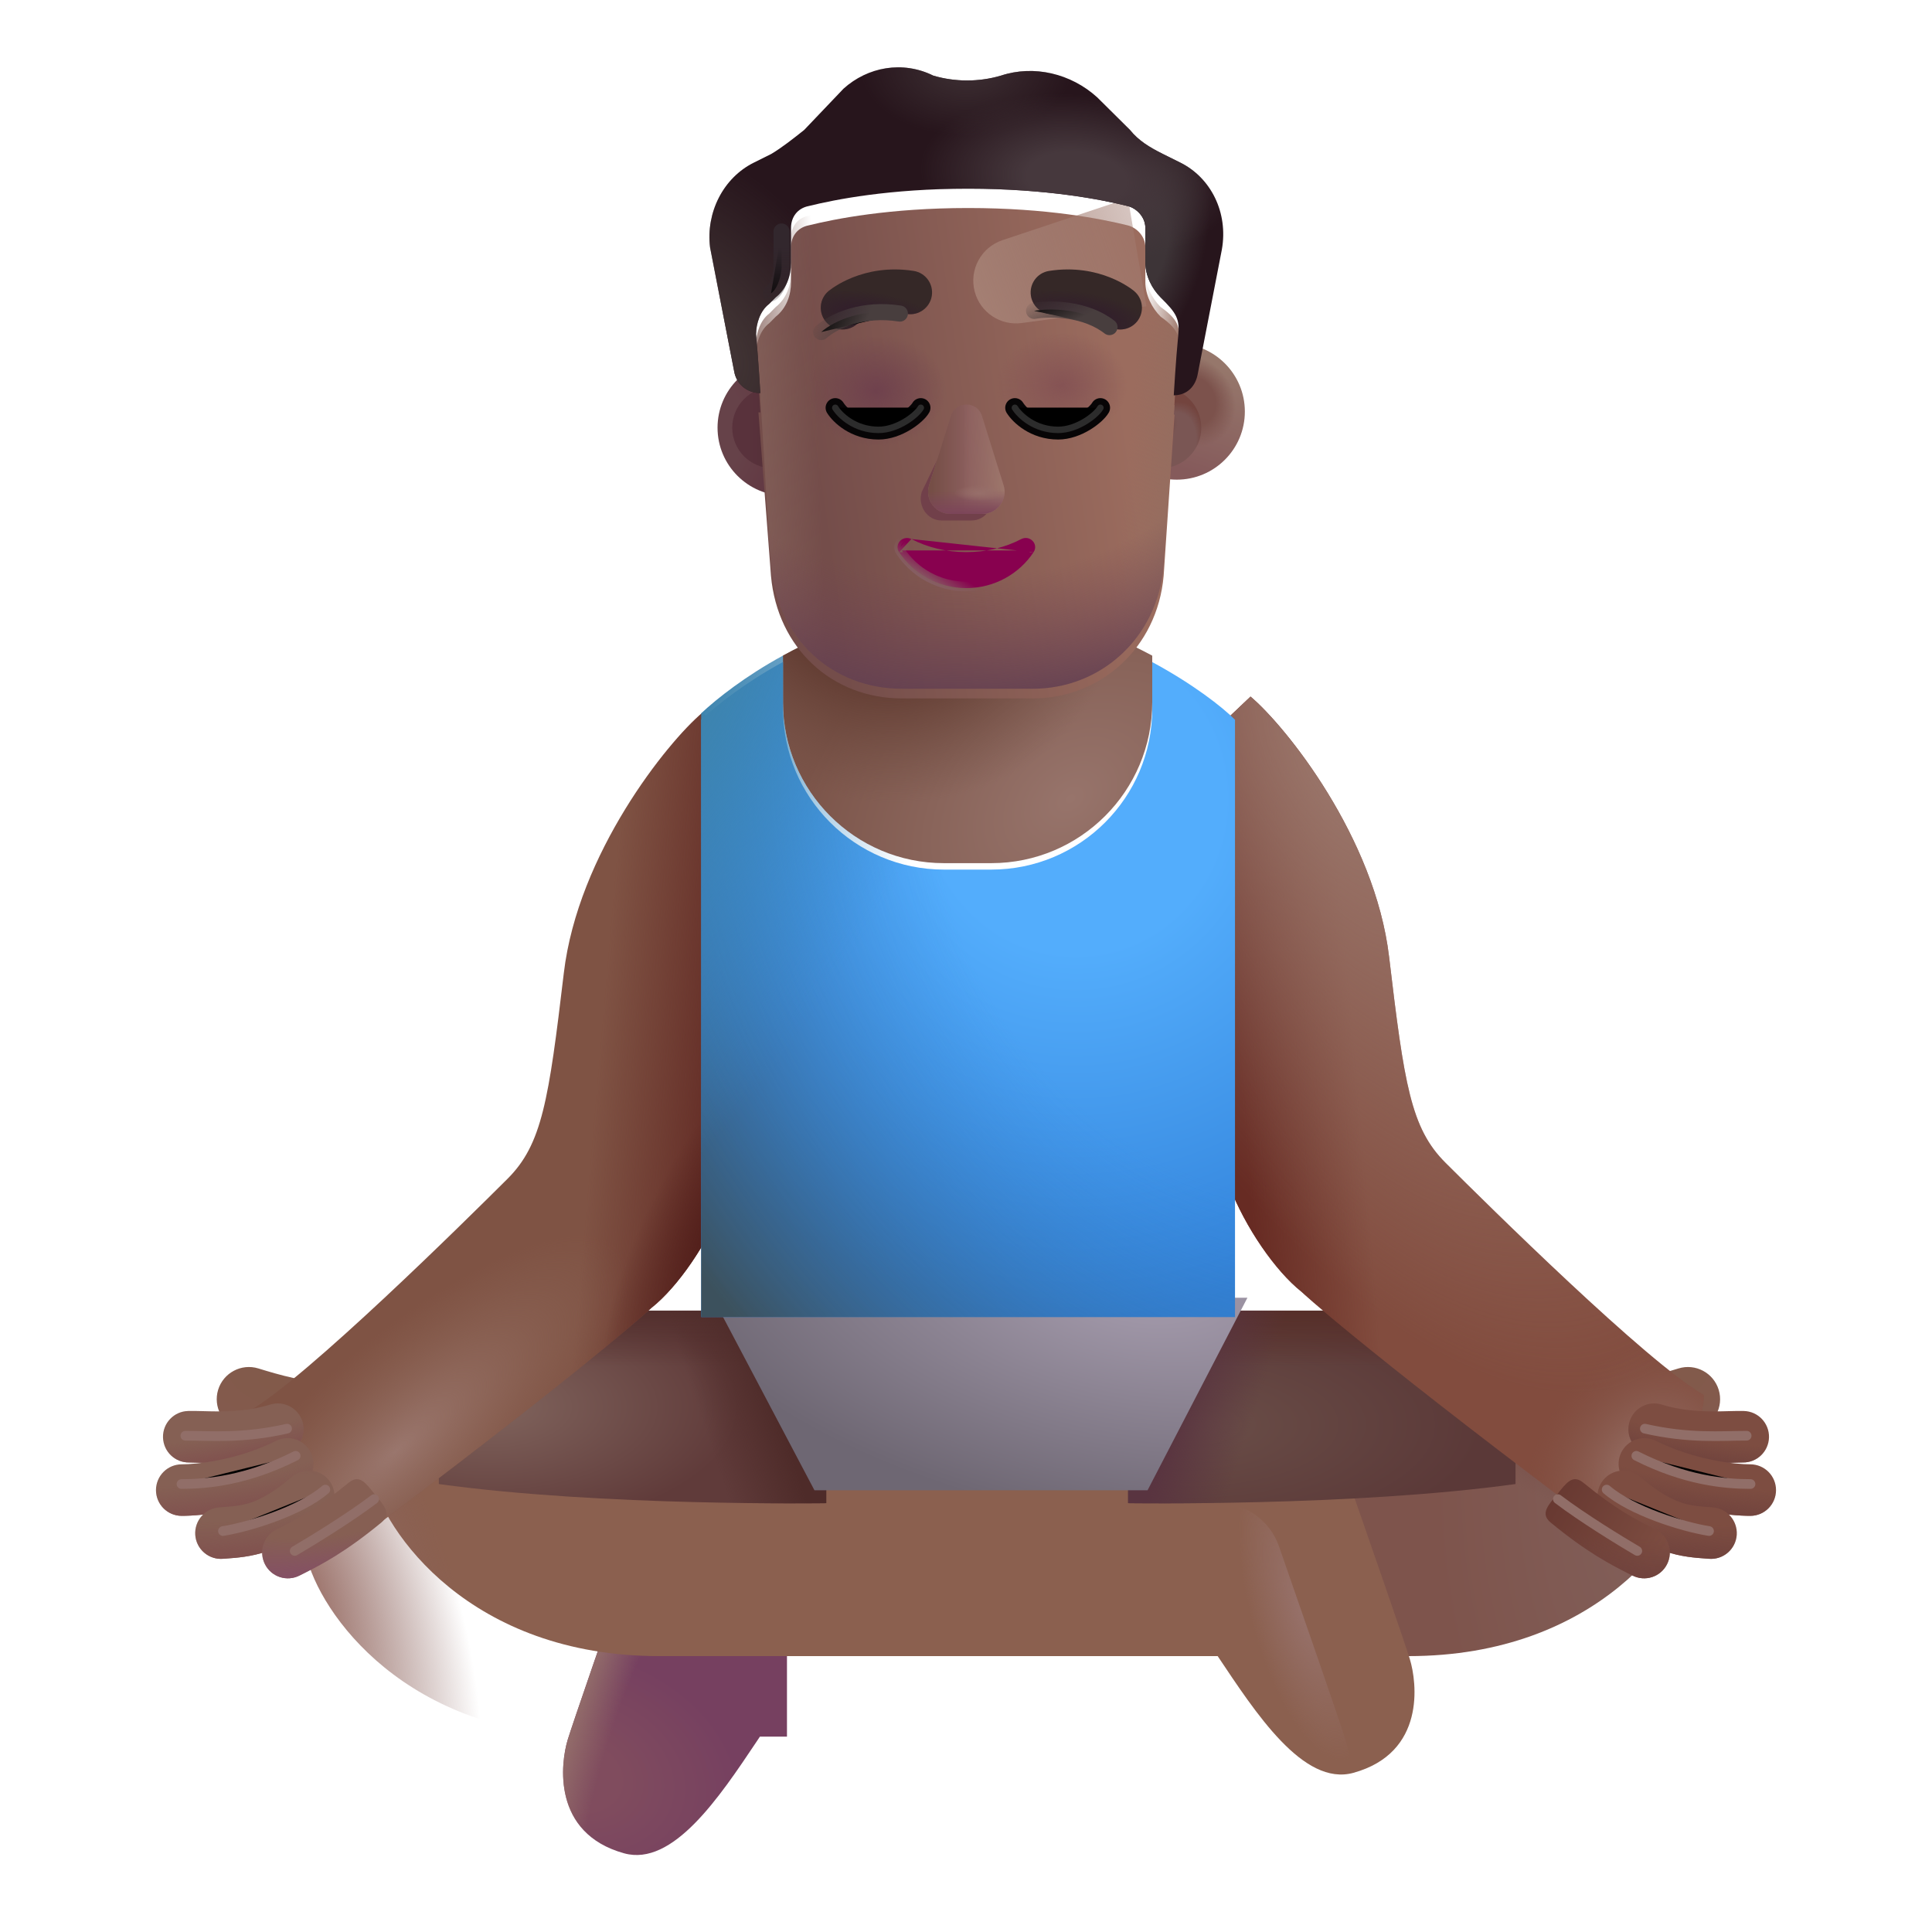 <svg viewBox="1 1 30 30" xmlns="http://www.w3.org/2000/svg">
<path fill-rule="evenodd" clip-rule="evenodd" d="M6.76 22.985C6.76 23.262 6.536 23.485 6.26 23.485C5.628 23.485 5.003 23.292 4.759 23.217C4.744 23.213 4.731 23.209 4.72 23.205C4.456 23.124 4.307 22.845 4.387 22.581C4.468 22.317 4.747 22.168 5.012 22.249C5.021 22.252 5.031 22.255 5.041 22.258C5.287 22.333 5.784 22.485 6.26 22.485C6.536 22.485 6.76 22.709 6.76 22.985Z" fill="url(#paint0_radial_3987_23990)"/>
<path fill-rule="evenodd" clip-rule="evenodd" d="M25.316 22.985C25.316 23.262 25.54 23.485 25.816 23.485C26.448 23.485 27.073 23.292 27.316 23.217C27.331 23.213 27.344 23.209 27.356 23.205C27.62 23.124 27.768 22.845 27.688 22.581C27.607 22.317 27.328 22.168 27.064 22.249C27.054 22.252 27.044 22.255 27.034 22.258C26.788 22.333 26.291 22.485 25.816 22.485C25.54 22.485 25.316 22.709 25.316 22.985Z" fill="url(#paint1_radial_3987_23990)"/>
<g filter="url(#filter0_ii_3987_23990)">
<path d="M17.627 27.966H21.871C24.8 27.966 26.152 26.049 26.355 25.138L23.824 22.809L20.205 24.231L17.627 24.341V27.966Z" fill="url(#paint2_radial_3987_23990)"/>
<path d="M17.627 27.966H21.871C24.8 27.966 26.152 26.049 26.355 25.138L23.824 22.809L20.205 24.231L17.627 24.341V27.966Z" fill="url(#paint3_radial_3987_23990)"/>
</g>
<path d="M13.22 24.341H11.791C11.366 24.341 10.988 24.609 10.848 25.011C10.44 26.181 9.888 27.775 9.816 28.013C9.706 28.372 9.566 29.466 10.691 29.778C11.448 29.988 12.171 28.907 12.748 28.044C12.766 28.017 12.783 27.991 12.8 27.966H13.22V24.341Z" fill="url(#paint4_radial_3987_23990)"/>
<path d="M13.22 24.341H11.791C11.366 24.341 10.988 24.609 10.848 25.011C10.44 26.181 9.888 27.775 9.816 28.013C9.706 28.372 9.566 29.466 10.691 29.778C11.448 29.988 12.171 28.907 12.748 28.044C12.766 28.017 12.783 27.991 12.8 27.966H13.22V24.341Z" fill="url(#paint5_radial_3987_23990)"/>
<g filter="url(#filter1_ii_3987_23990)">
<path d="M10.236 27.966C7.306 27.966 5.955 26.049 5.751 25.138L8.283 22.809L11.736 24.255L19.916 24.341C20.342 24.341 20.72 24.609 20.86 25.011C21.267 26.181 21.82 27.775 21.892 28.013C22.002 28.372 22.142 29.466 21.017 29.778C20.237 29.995 19.494 28.841 18.908 27.966H10.236Z" fill="#8B604F"/>
</g>
<path d="M10.236 27.966C7.306 27.966 5.955 26.049 5.751 25.138L8.283 22.809L11.736 24.255L19.916 24.341C20.342 24.341 20.72 24.609 20.86 25.011C21.267 26.181 21.82 27.775 21.892 28.013C22.002 28.372 22.142 29.466 21.017 29.778C20.237 29.995 19.494 28.841 18.908 27.966H10.236Z" fill="url(#paint6_radial_3987_23990)"/>
<path d="M10.236 27.966C7.306 27.966 5.955 26.049 5.751 25.138L8.283 22.809L11.736 24.255L19.916 24.341C20.342 24.341 20.72 24.609 20.86 25.011C21.267 26.181 21.82 27.775 21.892 28.013C22.002 28.372 22.142 29.466 21.017 29.778C20.237 29.995 19.494 28.841 18.908 27.966H10.236Z" fill="url(#paint7_radial_3987_23990)"/>
<path d="M18.517 21.351H24.533V24.044C22.002 24.395 18.517 24.341 18.517 24.341V21.351Z" fill="url(#paint8_radial_3987_23990)"/>
<path d="M18.517 21.351H24.533V24.044C22.002 24.395 18.517 24.341 18.517 24.341V21.351Z" fill="url(#paint9_linear_3987_23990)"/>
<path d="M18.517 21.351H24.533V24.044C22.002 24.395 18.517 24.341 18.517 24.341V21.351Z" fill="url(#paint10_linear_3987_23990)"/>
<path d="M13.83 21.351H7.814V24.044C10.345 24.395 13.83 24.341 13.83 24.341V21.351Z" fill="url(#paint11_radial_3987_23990)"/>
<path d="M13.83 21.351H7.814V24.044C10.345 24.395 13.83 24.341 13.83 24.341V21.351Z" fill="url(#paint12_linear_3987_23990)"/>
<path d="M13.83 21.351H7.814V24.044C10.345 24.395 13.83 24.341 13.83 24.341V21.351Z" fill="url(#paint13_linear_3987_23990)"/>
<path d="M9.755 16.109C9.975 14.251 11.36 12.528 11.907 12.067L12.239 12.382V19.659C11.989 20.31 11.521 20.988 11.114 21.31C11.114 21.31 10.247 22.125 6.943 24.614C5.618 24.43 4.848 23.521 4.869 22.911C5.744 22.412 8.24 19.943 8.88 19.305C9.417 18.77 9.52 18.09 9.755 16.109Z" fill="#7F5344"/>
<path d="M9.755 16.109C9.975 14.251 11.36 12.528 11.907 12.067L12.239 12.382V19.659C11.989 20.31 11.521 20.988 11.114 21.31C11.114 21.31 10.247 22.125 6.943 24.614C5.618 24.43 4.848 23.521 4.869 22.911C5.744 22.412 8.24 19.943 8.88 19.305C9.417 18.77 9.52 18.09 9.755 16.109Z" fill="url(#paint14_linear_3987_23990)"/>
<path d="M9.755 16.109C9.975 14.251 11.36 12.528 11.907 12.067L12.239 12.382V19.659C11.989 20.31 11.521 20.988 11.114 21.31C11.114 21.31 10.247 22.125 6.943 24.614C5.618 24.43 4.848 23.521 4.869 22.911C5.744 22.412 8.24 19.943 8.88 19.305C9.417 18.77 9.52 18.09 9.755 16.109Z" fill="url(#paint15_radial_3987_23990)"/>
<path d="M9.755 16.109C9.975 14.251 11.36 12.528 11.907 12.067L12.239 12.382V19.659C11.989 20.31 11.521 20.988 11.114 21.31C11.114 21.31 10.247 22.125 6.943 24.614C5.618 24.43 4.848 23.521 4.869 22.911C5.744 22.412 8.24 19.943 8.88 19.305C9.417 18.77 9.52 18.09 9.755 16.109Z" fill="url(#paint16_radial_3987_23990)"/>
<g filter="url(#filter2_i_3987_23990)">
<path d="M22.32 16.109C22.1 14.251 20.715 12.528 20.168 12.067L19.836 12.382V19.659C20.086 20.31 20.555 20.988 20.961 21.31C20.961 21.31 21.828 22.125 25.133 24.614C26.458 24.43 27.227 23.521 27.206 22.911C26.332 22.412 23.835 19.943 23.195 19.305C22.658 18.77 22.555 18.09 22.32 16.109Z" fill="#824C3E"/>
<path d="M22.32 16.109C22.1 14.251 20.715 12.528 20.168 12.067L19.836 12.382V19.659C20.086 20.31 20.555 20.988 20.961 21.31C20.961 21.31 21.828 22.125 25.133 24.614C26.458 24.43 27.227 23.521 27.206 22.911C26.332 22.412 23.835 19.943 23.195 19.305C22.658 18.77 22.555 18.09 22.32 16.109Z" fill="url(#paint17_linear_3987_23990)"/>
<path d="M22.32 16.109C22.1 14.251 20.715 12.528 20.168 12.067L19.836 12.382V19.659C20.086 20.31 20.555 20.988 20.961 21.31C20.961 21.31 21.828 22.125 25.133 24.614C26.458 24.43 27.227 23.521 27.206 22.911C26.332 22.412 23.835 19.943 23.195 19.305C22.658 18.77 22.555 18.09 22.32 16.109Z" fill="url(#paint18_radial_3987_23990)"/>
<path d="M22.32 16.109C22.1 14.251 20.715 12.528 20.168 12.067L19.836 12.382V19.659C20.086 20.31 20.555 20.988 20.961 21.31C20.961 21.31 21.828 22.125 25.133 24.614C26.458 24.43 27.227 23.521 27.206 22.911C26.332 22.412 23.835 19.943 23.195 19.305C22.658 18.77 22.555 18.09 22.32 16.109Z" fill="url(#paint19_radial_3987_23990)"/>
</g>
<g filter="url(#filter3_i_3987_23990)">
<path d="M13.447 24.341L11.869 21.351H20.17L18.619 24.341H13.447Z" fill="url(#paint20_radial_3987_23990)"/>
</g>
<path d="M18.892 11.181V11.903C18.892 13.284 17.773 14.403 16.392 14.403H15.658C14.277 14.403 13.158 13.284 13.158 11.903V11.18C13.921 10.763 14.928 10.396 16.072 10.396C17.122 10.396 18.127 10.77 18.892 11.181Z" fill="url(#paint21_radial_3987_23990)"/>
<path d="M18.892 11.181V11.903C18.892 13.284 17.773 14.403 16.392 14.403H15.658C14.277 14.403 13.158 13.284 13.158 11.903V11.18C13.921 10.763 14.928 10.396 16.072 10.396C17.122 10.396 18.127 10.77 18.892 11.181Z" fill="url(#paint22_radial_3987_23990)"/>
<g filter="url(#filter4_i_3987_23990)">
<path d="M18.892 11.181V11.903C18.892 13.284 17.773 14.403 16.392 14.403H15.658C14.277 14.403 13.158 13.284 13.158 11.903V11.18C12.578 11.496 12.139 11.842 11.888 12.076V21.351H20.177V12.076C19.979 11.876 19.515 11.516 18.892 11.181Z" fill="url(#paint23_radial_3987_23990)"/>
<path d="M18.892 11.181V11.903C18.892 13.284 17.773 14.403 16.392 14.403H15.658C14.277 14.403 13.158 13.284 13.158 11.903V11.18C12.578 11.496 12.139 11.842 11.888 12.076V21.351H20.177V12.076C19.979 11.876 19.515 11.516 18.892 11.181Z" fill="url(#paint24_radial_3987_23990)"/>
</g>
<path d="M18.892 11.181V11.903C18.892 13.284 17.773 14.403 16.392 14.403H15.658C14.277 14.403 13.158 13.284 13.158 11.903V11.18C12.578 11.496 12.139 11.842 11.888 12.076V21.351H20.177V12.076C19.979 11.876 19.515 11.516 18.892 11.181Z" fill="url(#paint25_radial_3987_23990)"/>
<path fill-rule="evenodd" clip-rule="evenodd" d="M5.697 23.075C5.761 23.287 5.642 23.51 5.431 23.575C4.895 23.739 4.332 23.721 4.064 23.712C4.01 23.71 3.968 23.709 3.94 23.709C3.719 23.714 3.536 23.539 3.531 23.319C3.526 23.098 3.701 22.915 3.922 22.91C3.991 22.908 4.068 22.91 4.152 22.912C4.438 22.92 4.808 22.929 5.197 22.81C5.408 22.745 5.632 22.864 5.697 23.075Z" fill="#856054"/>
<path fill-rule="evenodd" clip-rule="evenodd" d="M5.697 23.075C5.761 23.287 5.642 23.51 5.431 23.575C4.895 23.739 4.332 23.721 4.064 23.712C4.01 23.71 3.968 23.709 3.94 23.709C3.719 23.714 3.536 23.539 3.531 23.319C3.526 23.098 3.701 22.915 3.922 22.91C3.991 22.908 4.068 22.91 4.152 22.912C4.438 22.92 4.808 22.929 5.197 22.81C5.408 22.745 5.632 22.864 5.697 23.075Z" fill="url(#paint26_radial_3987_23990)"/>
<path fill-rule="evenodd" clip-rule="evenodd" d="M26.303 23.075C26.239 23.287 26.358 23.51 26.569 23.575C27.105 23.739 27.668 23.721 27.936 23.712C27.99 23.71 28.032 23.709 28.06 23.709C28.281 23.714 28.464 23.539 28.469 23.319C28.474 23.098 28.299 22.915 28.078 22.91C28.009 22.908 27.932 22.91 27.848 22.912C27.562 22.92 27.192 22.929 26.803 22.81C26.592 22.745 26.368 22.864 26.303 23.075Z" fill="#7D4D41"/>
<path fill-rule="evenodd" clip-rule="evenodd" d="M26.303 23.075C26.239 23.287 26.358 23.51 26.569 23.575C27.105 23.739 27.668 23.721 27.936 23.712C27.99 23.71 28.032 23.709 28.06 23.709C28.281 23.714 28.464 23.539 28.469 23.319C28.474 23.098 28.299 22.915 28.078 22.91C28.009 22.908 27.932 22.91 27.848 22.912C27.562 22.92 27.192 22.929 26.803 22.81C26.592 22.745 26.368 22.864 26.303 23.075Z" fill="url(#paint27_radial_3987_23990)"/>
<path fill-rule="evenodd" clip-rule="evenodd" d="M5.825 23.553C5.923 23.751 5.842 23.991 5.644 24.09C4.891 24.464 4.135 24.538 3.822 24.538C3.601 24.538 3.422 24.359 3.422 24.138C3.422 23.917 3.601 23.738 3.822 23.738C4.048 23.738 4.674 23.678 5.288 23.373C5.486 23.275 5.726 23.355 5.825 23.553Z" fill="#856054"/>
<path fill-rule="evenodd" clip-rule="evenodd" d="M5.825 23.553C5.923 23.751 5.842 23.991 5.644 24.09C4.891 24.464 4.135 24.538 3.822 24.538C3.601 24.538 3.422 24.359 3.422 24.138C3.422 23.917 3.601 23.738 3.822 23.738C4.048 23.738 4.674 23.678 5.288 23.373C5.486 23.275 5.726 23.355 5.825 23.553Z" fill="url(#paint28_radial_3987_23990)"/>
<path fill-rule="evenodd" clip-rule="evenodd" d="M26.175 23.553C26.077 23.751 26.158 23.991 26.355 24.09C27.109 24.464 27.865 24.538 28.178 24.538C28.399 24.538 28.578 24.359 28.578 24.138C28.578 23.917 28.399 23.738 28.178 23.738C27.952 23.738 27.326 23.678 26.712 23.373C26.514 23.275 26.274 23.355 26.175 23.553Z" fill="#7D4D41"/>
<path fill-rule="evenodd" clip-rule="evenodd" d="M26.175 23.553C26.077 23.751 26.158 23.991 26.355 24.09C27.109 24.464 27.865 24.538 28.178 24.538C28.399 24.538 28.578 24.359 28.578 24.138C28.578 23.917 28.399 23.738 28.178 23.738C27.952 23.738 27.326 23.678 26.712 23.373C26.514 23.275 26.274 23.355 26.175 23.553Z" fill="url(#paint29_radial_3987_23990)"/>
<path fill-rule="evenodd" clip-rule="evenodd" d="M6.099 23.975C6.242 24.143 6.222 24.396 6.055 24.539C5.716 24.829 5.427 24.995 5.152 25.088C4.898 25.174 4.674 25.19 4.497 25.202C4.484 25.203 4.472 25.204 4.46 25.205C4.239 25.22 4.048 25.055 4.032 24.834C4.017 24.614 4.182 24.422 4.403 24.407C4.409 24.406 4.415 24.406 4.421 24.405C4.611 24.392 4.741 24.383 4.896 24.331C5.051 24.278 5.252 24.173 5.535 23.931C5.702 23.788 5.955 23.807 6.099 23.975Z" fill="#856054"/>
<path fill-rule="evenodd" clip-rule="evenodd" d="M6.099 23.975C6.242 24.143 6.222 24.396 6.055 24.539C5.716 24.829 5.427 24.995 5.152 25.088C4.898 25.174 4.674 25.19 4.497 25.202C4.484 25.203 4.472 25.204 4.46 25.205C4.239 25.22 4.048 25.055 4.032 24.834C4.017 24.614 4.182 24.422 4.403 24.407C4.409 24.406 4.415 24.406 4.421 24.405C4.611 24.392 4.741 24.383 4.896 24.331C5.051 24.278 5.252 24.173 5.535 23.931C5.702 23.788 5.955 23.807 6.099 23.975Z" fill="url(#paint30_radial_3987_23990)"/>
<path fill-rule="evenodd" clip-rule="evenodd" d="M25.901 23.975C25.758 24.143 25.778 24.396 25.945 24.539C26.284 24.829 26.573 24.995 26.848 25.088C27.102 25.174 27.326 25.19 27.503 25.202C27.516 25.203 27.528 25.204 27.54 25.205C27.761 25.22 27.952 25.055 27.968 24.834C27.983 24.614 27.818 24.422 27.597 24.407C27.591 24.406 27.585 24.406 27.579 24.405C27.389 24.392 27.259 24.383 27.105 24.331C26.949 24.278 26.748 24.173 26.465 23.931C26.298 23.788 26.045 23.807 25.901 23.975Z" fill="#7D4D41"/>
<path fill-rule="evenodd" clip-rule="evenodd" d="M25.901 23.975C25.758 24.143 25.778 24.396 25.945 24.539C26.284 24.829 26.573 24.995 26.848 25.088C27.102 25.174 27.326 25.19 27.503 25.202C27.516 25.203 27.528 25.204 27.54 25.205C27.761 25.22 27.952 25.055 27.968 24.834C27.983 24.614 27.818 24.422 27.597 24.407C27.591 24.406 27.585 24.406 27.579 24.405C27.389 24.392 27.259 24.383 27.105 24.331C26.949 24.278 26.748 24.173 26.465 23.931C26.298 23.788 26.045 23.807 25.901 23.975Z" fill="url(#paint31_radial_3987_23990)"/>
<path fill-rule="evenodd" clip-rule="evenodd" d="M6.818 24.2C6.958 24.371 7.09 24.504 6.919 24.644C6.354 25.108 5.985 25.295 5.726 25.427C5.701 25.439 5.677 25.452 5.654 25.463C5.457 25.565 5.216 25.488 5.115 25.291C5.014 25.095 5.091 24.854 5.287 24.752C5.311 24.74 5.336 24.727 5.361 24.715C5.604 24.591 5.913 24.434 6.412 24.025C6.583 23.885 6.678 24.029 6.818 24.2Z" fill="#865F53"/>
<path fill-rule="evenodd" clip-rule="evenodd" d="M6.818 24.2C6.958 24.371 7.09 24.504 6.919 24.644C6.354 25.108 5.985 25.295 5.726 25.427C5.701 25.439 5.677 25.452 5.654 25.463C5.457 25.565 5.216 25.488 5.115 25.291C5.014 25.095 5.091 24.854 5.287 24.752C5.311 24.74 5.336 24.727 5.361 24.715C5.604 24.591 5.913 24.434 6.412 24.025C6.583 23.885 6.678 24.029 6.818 24.2Z" fill="url(#paint32_radial_3987_23990)"/>
<path fill-rule="evenodd" clip-rule="evenodd" d="M25.182 24.2C25.042 24.371 24.91 24.504 25.081 24.644C25.646 25.108 26.015 25.295 26.274 25.427C26.299 25.439 26.323 25.452 26.346 25.463C26.543 25.565 26.784 25.488 26.885 25.291C26.986 25.095 26.909 24.854 26.713 24.752C26.689 24.74 26.664 24.727 26.639 24.715C26.396 24.591 26.087 24.434 25.588 24.025C25.417 23.885 25.322 24.029 25.182 24.2Z" fill="url(#paint33_linear_3987_23990)"/>
<path fill-rule="evenodd" clip-rule="evenodd" d="M25.182 24.2C25.042 24.371 24.91 24.504 25.081 24.644C25.646 25.108 26.015 25.295 26.274 25.427C26.299 25.439 26.323 25.452 26.346 25.463C26.543 25.565 26.784 25.488 26.885 25.291C26.986 25.095 26.909 24.854 26.713 24.752C26.689 24.74 26.664 24.727 26.639 24.715C26.396 24.591 26.087 24.434 25.588 24.025C25.417 23.885 25.322 24.029 25.182 24.2Z" fill="url(#paint34_radial_3987_23990)"/>
<g filter="url(#filter5_f_3987_23990)">
<path d="M5.576 25.083C5.826 24.937 6.423 24.572 6.81 24.278" stroke="#916E68" stroke-width="0.15" stroke-linecap="round"/>
</g>
<g filter="url(#filter6_f_3987_23990)">
<path d="M26.424 25.083C26.174 24.937 25.577 24.572 25.19 24.278" stroke="#916E68" stroke-width="0.15" stroke-linecap="round"/>
</g>
<g filter="url(#filter7_f_3987_23990)">
<path d="M4.462 24.774C4.873 24.708 5.666 24.462 6.052 24.13" stroke="#916E68" stroke-width="0.15" stroke-linecap="round"/>
</g>
<g filter="url(#filter8_f_3987_23990)">
<path d="M27.538 24.774C27.127 24.708 26.334 24.462 25.948 24.13" stroke="#916E68" stroke-width="0.15" stroke-linecap="round"/>
</g>
<g filter="url(#filter9_f_3987_23990)">
<path d="M3.818 24.044C4.216 24.044 4.833 23.989 5.591 23.606" stroke="#916E68" stroke-width="0.15" stroke-linecap="round"/>
</g>
<g filter="url(#filter10_f_3987_23990)">
<path d="M28.182 24.044C27.784 24.044 27.166 23.989 26.409 23.606" stroke="#916E68" stroke-width="0.15" stroke-linecap="round"/>
</g>
<g filter="url(#filter11_f_3987_23990)">
<path d="M3.878 23.294C4.276 23.294 4.771 23.341 5.458 23.184" stroke="#916E68" stroke-width="0.15" stroke-linecap="round"/>
</g>
<g filter="url(#filter12_f_3987_23990)">
<path d="M28.122 23.294C27.724 23.294 27.229 23.341 26.541 23.184" stroke="#916E68" stroke-width="0.15" stroke-linecap="round"/>
</g>
<g filter="url(#filter13_i_3987_23990)">
<circle cx="12.999" cy="7.641" r="1.057" fill="url(#paint35_radial_3987_23990)"/>
</g>
<g filter="url(#filter14_f_3987_23990)">
<circle cx="13" cy="7.641" r="0.63" fill="url(#paint36_linear_3987_23990)"/>
</g>
<g filter="url(#filter15_i_3987_23990)">
<circle cx="19.023" cy="7.641" r="1.057" fill="url(#paint37_linear_3987_23990)"/>
<circle cx="19.023" cy="7.641" r="1.057" fill="url(#paint38_radial_3987_23990)"/>
</g>
<g filter="url(#filter16_f_3987_23990)">
<circle cx="19.023" cy="7.641" r="0.63" fill="#7A5654"/>
<circle cx="19.023" cy="7.641" r="0.63" fill="url(#paint39_radial_3987_23990)"/>
<circle cx="19.023" cy="7.641" r="0.63" fill="url(#paint40_radial_3987_23990)"/>
</g>
<g filter="url(#filter17_i_3987_23990)">
<path d="M12.777 7.253C12.787 7.254 12.797 7.254 12.808 7.254C12.808 7.254 12.774 6.714 12.74 6.342C12.74 6.173 12.808 5.971 12.944 5.87L13.045 5.768C13.215 5.633 13.283 5.431 13.283 5.228V4.688C13.283 4.519 13.385 4.384 13.555 4.35C13.962 4.249 14.811 4.08 16.034 4.08C17.257 4.08 18.106 4.249 18.513 4.35C18.649 4.384 18.785 4.519 18.785 4.688V5.228C18.785 5.431 18.887 5.633 19.023 5.768C19.34 5.991 19.321 6.114 19.294 6.376C19.26 6.714 19.226 7.288 19.226 7.288C19.23 7.288 19.234 7.288 19.238 7.288L19.069 9.794C18.968 10.914 18.087 11.695 17.037 11.695H15.004C13.92 11.695 13.073 10.914 12.972 9.794L12.777 7.253Z" fill="url(#paint41_linear_3987_23990)"/>
<path d="M12.777 7.253C12.787 7.254 12.797 7.254 12.808 7.254C12.808 7.254 12.774 6.714 12.74 6.342C12.74 6.173 12.808 5.971 12.944 5.87L13.045 5.768C13.215 5.633 13.283 5.431 13.283 5.228V4.688C13.283 4.519 13.385 4.384 13.555 4.35C13.962 4.249 14.811 4.08 16.034 4.08C17.257 4.08 18.106 4.249 18.513 4.35C18.649 4.384 18.785 4.519 18.785 4.688V5.228C18.785 5.431 18.887 5.633 19.023 5.768C19.34 5.991 19.321 6.114 19.294 6.376C19.26 6.714 19.226 7.288 19.226 7.288C19.23 7.288 19.234 7.288 19.238 7.288L19.069 9.794C18.968 10.914 18.087 11.695 17.037 11.695H15.004C13.92 11.695 13.073 10.914 12.972 9.794L12.777 7.253Z" fill="url(#paint42_radial_3987_23990)"/>
<path d="M12.777 7.253C12.787 7.254 12.797 7.254 12.808 7.254C12.808 7.254 12.774 6.714 12.74 6.342C12.74 6.173 12.808 5.971 12.944 5.87L13.045 5.768C13.215 5.633 13.283 5.431 13.283 5.228V4.688C13.283 4.519 13.385 4.384 13.555 4.35C13.962 4.249 14.811 4.08 16.034 4.08C17.257 4.08 18.106 4.249 18.513 4.35C18.649 4.384 18.785 4.519 18.785 4.688V5.228C18.785 5.431 18.887 5.633 19.023 5.768C19.34 5.991 19.321 6.114 19.294 6.376C19.26 6.714 19.226 7.288 19.226 7.288C19.23 7.288 19.234 7.288 19.238 7.288L19.069 9.794C18.968 10.914 18.087 11.695 17.037 11.695H15.004C13.92 11.695 13.073 10.914 12.972 9.794L12.777 7.253Z" fill="url(#paint43_radial_3987_23990)"/>
</g>
<path d="M12.74 6.342C12.74 6.173 12.808 5.971 12.944 5.87L13.045 5.768C13.215 5.633 13.283 5.431 13.283 5.228V4.688C13.283 4.519 13.385 4.384 13.555 4.35C13.962 4.249 14.811 4.08 16.034 4.08C17.257 4.08 18.106 4.249 18.513 4.35C18.649 4.384 18.785 4.519 18.785 4.688V5.228C18.785 5.431 18.887 5.633 19.023 5.768C19.34 5.991 19.321 6.114 19.294 6.376C19.26 6.714 19.226 7.288 19.226 7.288C19.23 7.288 19.234 7.288 19.238 7.288L19.069 9.794C18.968 10.914 18.087 11.695 17.037 11.695H15.004C13.92 11.695 13.073 10.914 12.972 9.794C12.883 8.644 12.845 7.49 12.74 6.342Z" fill="url(#paint44_linear_3987_23990)"/>
<path d="M12.74 6.342C12.74 6.173 12.808 5.971 12.944 5.87L13.045 5.768C13.215 5.633 13.283 5.431 13.283 5.228V4.688C13.283 4.519 13.385 4.384 13.555 4.35C13.962 4.249 14.811 4.08 16.034 4.08C17.257 4.08 18.106 4.249 18.513 4.35C18.649 4.384 18.785 4.519 18.785 4.688V5.228C18.785 5.431 18.887 5.633 19.023 5.768C19.34 5.991 19.321 6.114 19.294 6.376C19.26 6.714 19.226 7.288 19.226 7.288C19.23 7.288 19.234 7.288 19.238 7.288L19.069 9.794C18.968 10.914 18.087 11.695 17.037 11.695H15.004C13.92 11.695 13.073 10.914 12.972 9.794C12.883 8.644 12.845 7.49 12.74 6.342Z" fill="url(#paint45_linear_3987_23990)"/>
<path d="M12.74 6.342C12.74 6.173 12.808 5.971 12.944 5.87L13.045 5.768C13.215 5.633 13.283 5.431 13.283 5.228V4.688C13.283 4.519 13.385 4.384 13.555 4.35C13.962 4.249 14.811 4.08 16.034 4.08C17.257 4.08 18.106 4.249 18.513 4.35C18.649 4.384 18.785 4.519 18.785 4.688V5.228C18.785 5.431 18.887 5.633 19.023 5.768C19.34 5.991 19.321 6.114 19.294 6.376C19.26 6.714 19.226 7.288 19.226 7.288C19.23 7.288 19.234 7.288 19.238 7.288L19.069 9.794C18.968 10.914 18.087 11.695 17.037 11.695H15.004C13.92 11.695 13.073 10.914 12.972 9.794C12.883 8.644 12.845 7.49 12.74 6.342Z" fill="url(#paint46_radial_3987_23990)"/>
<g filter="url(#filter18_f_3987_23990)">
<path d="M18.515 4.08L16.567 4.729C16.235 4.84 16.046 5.189 16.135 5.527C16.22 5.851 16.533 6.06 16.864 6.016L18.801 5.756L18.515 4.08Z" fill="url(#paint47_linear_3987_23990)"/>
</g>
<g filter="url(#filter19_i_3987_23990)">
<path d="M19.056 3.54L19.328 3.675C19.803 3.911 20.075 4.451 19.973 5.025L19.6 6.95C19.566 7.149 19.435 7.283 19.238 7.288C19.234 7.288 19.23 7.288 19.226 7.288C19.226 7.288 19.26 6.714 19.294 6.376C19.322 6.102 19.274 6.018 19.022 5.768C18.887 5.633 18.785 5.431 18.785 5.228V4.688C18.785 4.519 18.649 4.384 18.513 4.35C18.105 4.249 17.256 4.08 16.034 4.08C14.811 4.08 13.962 4.249 13.555 4.35C13.385 4.384 13.283 4.519 13.283 4.688V5.228C13.283 5.431 13.215 5.633 13.045 5.768L12.943 5.87C12.807 5.971 12.74 6.173 12.74 6.342C12.774 6.714 12.807 7.254 12.807 7.254C12.797 7.254 12.787 7.254 12.777 7.253C12.587 7.24 12.432 7.109 12.4 6.916L12.026 4.992C11.959 4.451 12.23 3.911 12.706 3.675L12.977 3.54C13.147 3.438 13.317 3.303 13.487 3.168L14.098 2.527C14.472 2.189 15.015 2.088 15.491 2.324C15.83 2.425 16.204 2.425 16.543 2.324C17.053 2.155 17.63 2.29 18.038 2.662L18.547 3.168C18.683 3.337 18.853 3.438 19.056 3.54Z" fill="#27151C"/>
<path d="M19.056 3.54L19.328 3.675C19.803 3.911 20.075 4.451 19.973 5.025L19.6 6.95C19.566 7.149 19.435 7.283 19.238 7.288C19.234 7.288 19.23 7.288 19.226 7.288C19.226 7.288 19.26 6.714 19.294 6.376C19.322 6.102 19.274 6.018 19.022 5.768C18.887 5.633 18.785 5.431 18.785 5.228V4.688C18.785 4.519 18.649 4.384 18.513 4.35C18.105 4.249 17.256 4.08 16.034 4.08C14.811 4.08 13.962 4.249 13.555 4.35C13.385 4.384 13.283 4.519 13.283 4.688V5.228C13.283 5.431 13.215 5.633 13.045 5.768L12.943 5.87C12.807 5.971 12.74 6.173 12.74 6.342C12.774 6.714 12.807 7.254 12.807 7.254C12.797 7.254 12.787 7.254 12.777 7.253C12.587 7.24 12.432 7.109 12.4 6.916L12.026 4.992C11.959 4.451 12.23 3.911 12.706 3.675L12.977 3.54C13.147 3.438 13.317 3.303 13.487 3.168L14.098 2.527C14.472 2.189 15.015 2.088 15.491 2.324C15.83 2.425 16.204 2.425 16.543 2.324C17.053 2.155 17.63 2.29 18.038 2.662L18.547 3.168C18.683 3.337 18.853 3.438 19.056 3.54Z" fill="url(#paint48_radial_3987_23990)"/>
<path d="M19.056 3.54L19.328 3.675C19.803 3.911 20.075 4.451 19.973 5.025L19.6 6.95C19.566 7.149 19.435 7.283 19.238 7.288C19.234 7.288 19.23 7.288 19.226 7.288C19.226 7.288 19.26 6.714 19.294 6.376C19.322 6.102 19.274 6.018 19.022 5.768C18.887 5.633 18.785 5.431 18.785 5.228V4.688C18.785 4.519 18.649 4.384 18.513 4.35C18.105 4.249 17.256 4.08 16.034 4.08C14.811 4.08 13.962 4.249 13.555 4.35C13.385 4.384 13.283 4.519 13.283 4.688V5.228C13.283 5.431 13.215 5.633 13.045 5.768L12.943 5.87C12.807 5.971 12.74 6.173 12.74 6.342C12.774 6.714 12.807 7.254 12.807 7.254C12.797 7.254 12.787 7.254 12.777 7.253C12.587 7.24 12.432 7.109 12.4 6.916L12.026 4.992C11.959 4.451 12.23 3.911 12.706 3.675L12.977 3.54C13.147 3.438 13.317 3.303 13.487 3.168L14.098 2.527C14.472 2.189 15.015 2.088 15.491 2.324C15.83 2.425 16.204 2.425 16.543 2.324C17.053 2.155 17.63 2.29 18.038 2.662L18.547 3.168C18.683 3.337 18.853 3.438 19.056 3.54Z" fill="url(#paint49_radial_3987_23990)"/>
<path d="M19.056 3.54L19.328 3.675C19.803 3.911 20.075 4.451 19.973 5.025L19.6 6.95C19.566 7.149 19.435 7.283 19.238 7.288C19.234 7.288 19.23 7.288 19.226 7.288C19.226 7.288 19.26 6.714 19.294 6.376C19.322 6.102 19.274 6.018 19.022 5.768C18.887 5.633 18.785 5.431 18.785 5.228V4.688C18.785 4.519 18.649 4.384 18.513 4.35C18.105 4.249 17.256 4.08 16.034 4.08C14.811 4.08 13.962 4.249 13.555 4.35C13.385 4.384 13.283 4.519 13.283 4.688V5.228C13.283 5.431 13.215 5.633 13.045 5.768L12.943 5.87C12.807 5.971 12.74 6.173 12.74 6.342C12.774 6.714 12.807 7.254 12.807 7.254C12.797 7.254 12.787 7.254 12.777 7.253C12.587 7.24 12.432 7.109 12.4 6.916L12.026 4.992C11.959 4.451 12.23 3.911 12.706 3.675L12.977 3.54C13.147 3.438 13.317 3.303 13.487 3.168L14.098 2.527C14.472 2.189 15.015 2.088 15.491 2.324C15.83 2.425 16.204 2.425 16.543 2.324C17.053 2.155 17.63 2.29 18.038 2.662L18.547 3.168C18.683 3.337 18.853 3.438 19.056 3.54Z" fill="url(#paint50_radial_3987_23990)"/>
<path d="M19.056 3.54L19.328 3.675C19.803 3.911 20.075 4.451 19.973 5.025L19.6 6.95C19.566 7.149 19.435 7.283 19.238 7.288C19.234 7.288 19.23 7.288 19.226 7.288C19.226 7.288 19.26 6.714 19.294 6.376C19.322 6.102 19.274 6.018 19.022 5.768C18.887 5.633 18.785 5.431 18.785 5.228V4.688C18.785 4.519 18.649 4.384 18.513 4.35C18.105 4.249 17.256 4.08 16.034 4.08C14.811 4.08 13.962 4.249 13.555 4.35C13.385 4.384 13.283 4.519 13.283 4.688V5.228C13.283 5.431 13.215 5.633 13.045 5.768L12.943 5.87C12.807 5.971 12.74 6.173 12.74 6.342C12.774 6.714 12.807 7.254 12.807 7.254C12.797 7.254 12.787 7.254 12.777 7.253C12.587 7.24 12.432 7.109 12.4 6.916L12.026 4.992C11.959 4.451 12.23 3.911 12.706 3.675L12.977 3.54C13.147 3.438 13.317 3.303 13.487 3.168L14.098 2.527C14.472 2.189 15.015 2.088 15.491 2.324C15.83 2.425 16.204 2.425 16.543 2.324C17.053 2.155 17.63 2.29 18.038 2.662L18.547 3.168C18.683 3.337 18.853 3.438 19.056 3.54Z" fill="url(#paint51_radial_3987_23990)"/>
</g>
<g filter="url(#filter20_f_3987_23990)">
<path d="M15.831 7.564L15.312 8.64C15.247 8.861 15.402 9.082 15.621 9.082H16.087C16.306 9.082 16.461 8.858 16.396 8.64L16.081 7.564C16.013 7.325 15.902 7.325 15.831 7.564Z" fill="#71404A"/>
</g>
<g filter="url(#filter21_f_3987_23990)">
<path d="M15.764 7.46L15.427 8.536C15.359 8.758 15.524 8.979 15.757 8.979H16.255C16.488 8.979 16.653 8.754 16.584 8.536L16.248 7.46C16.176 7.222 15.839 7.222 15.764 7.46Z" fill="#8C5F5E"/>
<path d="M15.764 7.46L15.427 8.536C15.359 8.758 15.524 8.979 15.757 8.979H16.255C16.488 8.979 16.653 8.754 16.584 8.536L16.248 7.46C16.176 7.222 15.839 7.222 15.764 7.46Z" fill="url(#paint52_linear_3987_23990)"/>
<path d="M15.764 7.46L15.427 8.536C15.359 8.758 15.524 8.979 15.757 8.979H16.255C16.488 8.979 16.653 8.754 16.584 8.536L16.248 7.46C16.176 7.222 15.839 7.222 15.764 7.46Z" fill="url(#paint53_linear_3987_23990)"/>
<path d="M15.764 7.46L15.427 8.536C15.359 8.758 15.524 8.979 15.757 8.979H16.255C16.488 8.979 16.653 8.754 16.584 8.536L16.248 7.46C16.176 7.222 15.839 7.222 15.764 7.46Z" fill="url(#paint54_linear_3987_23990)"/>
<path d="M15.764 7.46L15.427 8.536C15.359 8.758 15.524 8.979 15.757 8.979H16.255C16.488 8.979 16.653 8.754 16.584 8.536L16.248 7.46C16.176 7.222 15.839 7.222 15.764 7.46Z" fill="url(#paint55_radial_3987_23990)"/>
</g>
<path d="M15.152 9.37L15.152 9.37C15.398 9.499 15.692 9.573 16.005 9.573C16.322 9.573 16.613 9.499 16.859 9.37L16.86 9.37L16.86 9.37C16.925 9.337 16.993 9.356 17.034 9.399C17.076 9.442 17.091 9.512 17.049 9.575M15.152 9.37L17.008 9.547M15.152 9.37L15.151 9.37C15.085 9.337 15.017 9.358 14.976 9.4C14.936 9.443 14.919 9.513 14.962 9.575M15.152 9.37L15.003 9.547M17.049 9.575C17.049 9.575 17.049 9.575 17.049 9.575L17.008 9.547M17.049 9.575C17.049 9.575 17.049 9.575 17.049 9.574L17.008 9.547M17.049 9.575C16.828 9.909 16.443 10.132 16.005 10.132C15.567 10.132 15.183 9.91 14.962 9.575M17.008 9.547C16.796 9.868 16.426 10.082 16.005 10.082C15.585 10.082 15.215 9.868 15.003 9.547M14.962 9.575C14.962 9.575 14.962 9.575 14.962 9.575L15.003 9.547M14.962 9.575C14.962 9.575 14.961 9.575 14.961 9.574L15.003 9.547" fill="#88014F" stroke="url(#paint56_linear_3987_23990)" stroke-width="0.1"/>
<g filter="url(#filter22_i_3987_23990)">
<path d="M18.36 5.919L18.36 5.918L18.358 5.917L18.356 5.915L18.348 5.909C18.342 5.904 18.334 5.898 18.325 5.892C18.307 5.878 18.282 5.861 18.25 5.841C18.187 5.801 18.097 5.752 17.984 5.707C17.757 5.617 17.432 5.545 17.039 5.607C16.855 5.636 16.729 5.809 16.758 5.994C16.787 6.178 16.96 6.304 17.145 6.275C17.396 6.235 17.598 6.281 17.736 6.336C17.805 6.363 17.858 6.393 17.891 6.413C17.908 6.424 17.92 6.432 17.926 6.437C17.928 6.439 17.93 6.44 17.931 6.441C18.074 6.557 18.285 6.537 18.404 6.395C18.523 6.252 18.504 6.038 18.36 5.919Z" fill="#352827"/>
<path d="M18.36 5.919L18.36 5.918L18.358 5.917L18.356 5.915L18.348 5.909C18.342 5.904 18.334 5.898 18.325 5.892C18.307 5.878 18.282 5.861 18.25 5.841C18.187 5.801 18.097 5.752 17.984 5.707C17.757 5.617 17.432 5.545 17.039 5.607C16.855 5.636 16.729 5.809 16.758 5.994C16.787 6.178 16.96 6.304 17.145 6.275C17.396 6.235 17.598 6.281 17.736 6.336C17.805 6.363 17.858 6.393 17.891 6.413C17.908 6.424 17.92 6.432 17.926 6.437C17.928 6.439 17.93 6.44 17.931 6.441C18.074 6.557 18.285 6.537 18.404 6.395C18.523 6.252 18.504 6.038 18.36 5.919Z" fill="url(#paint57_radial_3987_23990)"/>
</g>
<g filter="url(#filter23_i_3987_23990)">
<path d="M13.616 5.919L13.617 5.919L13.617 5.918L13.618 5.917L13.621 5.915L13.629 5.909C13.635 5.904 13.642 5.898 13.652 5.892C13.67 5.878 13.695 5.861 13.727 5.841C13.79 5.801 13.879 5.752 13.993 5.707C14.22 5.617 14.544 5.545 14.938 5.607C15.122 5.636 15.248 5.809 15.219 5.994C15.19 6.178 15.017 6.304 14.832 6.275C14.581 6.235 14.379 6.281 14.241 6.336C14.172 6.363 14.119 6.393 14.086 6.413C14.069 6.424 14.057 6.432 14.051 6.437C14.048 6.439 14.047 6.44 14.046 6.441C13.903 6.557 13.692 6.537 13.573 6.395C13.454 6.252 13.473 6.038 13.616 5.919Z" fill="#352827"/>
<path d="M13.616 5.919L13.617 5.919L13.617 5.918L13.618 5.917L13.621 5.915L13.629 5.909C13.635 5.904 13.642 5.898 13.652 5.892C13.67 5.878 13.695 5.861 13.727 5.841C13.79 5.801 13.879 5.752 13.993 5.707C14.22 5.617 14.544 5.545 14.938 5.607C15.122 5.636 15.248 5.809 15.219 5.994C15.19 6.178 15.017 6.304 14.832 6.275C14.581 6.235 14.379 6.281 14.241 6.336C14.172 6.363 14.119 6.393 14.086 6.413C14.069 6.424 14.057 6.432 14.051 6.437C14.048 6.439 14.047 6.44 14.046 6.441C13.903 6.557 13.692 6.537 13.573 6.395C13.454 6.252 13.473 6.038 13.616 5.919Z" fill="url(#paint58_radial_3987_23990)"/>
</g>
<g filter="url(#filter24_f_3987_23990)">
<path d="M17.057 5.827C17.329 5.78 17.86 5.793 18.228 6.079" stroke="url(#paint59_linear_3987_23990)" stroke-width="0.25" stroke-linecap="round"/>
</g>
<g filter="url(#filter25_f_3987_23990)">
<path d="M13.752 6.156C13.96 5.972 14.412 5.78 14.973 5.869" stroke="url(#paint60_linear_3987_23990)" stroke-width="0.25" stroke-linecap="round"/>
</g>
<g filter="url(#filter26_f_3987_23990)">
<path d="M13.136 4.595V5.163C13.131 5.257 13.091 5.468 12.972 5.557" stroke="url(#paint61_linear_3987_23990)" stroke-width="0.25" stroke-linecap="round"/>
</g>
<path d="M13.97 7.332C14.04 7.446 14.273 7.675 14.642 7.675C14.939 7.675 15.233 7.446 15.298 7.332" stroke="#070506" stroke-width="0.3" stroke-linecap="round"/>
<g filter="url(#filter27_f_3987_23990)">
<path d="M13.97 7.332C14.04 7.446 14.273 7.675 14.642 7.675C14.939 7.675 15.233 7.446 15.298 7.332" stroke="#2C2C2C" stroke-width="0.1" stroke-linecap="round"/>
</g>
<path d="M16.759 7.332C16.83 7.446 17.062 7.675 17.431 7.675C17.728 7.675 18.022 7.446 18.087 7.332" stroke="#070506" stroke-width="0.3" stroke-linecap="round"/>
<g filter="url(#filter28_f_3987_23990)">
<path d="M16.759 7.332C16.83 7.446 17.062 7.675 17.431 7.675C17.728 7.675 18.022 7.446 18.087 7.332" stroke="#2C2C2C" stroke-width="0.1" stroke-linecap="round"/>
</g>
<defs>
<filter id="filter0_ii_3987_23990" x="17.627" y="21.809" width="9.729" height="6.156" filterUnits="userSpaceOnUse" color-interpolation-filters="sRGB">
<feFlood flood-opacity="0" result="BackgroundImageFix"/>
<feBlend mode="normal" in="SourceGraphic" in2="BackgroundImageFix" result="shape"/>
<feColorMatrix in="SourceAlpha" type="matrix" values="0 0 0 0 0 0 0 0 0 0 0 0 0 0 0 0 0 0 127 0" result="hardAlpha"/>
<feOffset dx="1" dy="-1"/>
<feGaussianBlur stdDeviation="0.75"/>
<feComposite in2="hardAlpha" operator="arithmetic" k2="-1" k3="1"/>
<feColorMatrix type="matrix" values="0 0 0 0 0.478 0 0 0 0 0.282 0 0 0 0 0.314 0 0 0 1 0"/>
<feBlend mode="normal" in2="shape" result="effect1_innerShadow_3987_23990"/>
<feColorMatrix in="SourceAlpha" type="matrix" values="0 0 0 0 0 0 0 0 0 0 0 0 0 0 0 0 0 0 127 0" result="hardAlpha"/>
<feOffset dy="-0.25"/>
<feGaussianBlur stdDeviation="0.375"/>
<feComposite in2="hardAlpha" operator="arithmetic" k2="-1" k3="1"/>
<feColorMatrix type="matrix" values="0 0 0 0 0.478 0 0 0 0 0.263 0 0 0 0 0.42 0 0 0 1 0"/>
<feBlend mode="normal" in2="effect1_innerShadow_3987_23990" result="effect2_innerShadow_3987_23990"/>
</filter>
<filter id="filter1_ii_3987_23990" x="5.751" y="21.809" width="17.213" height="7.995" filterUnits="userSpaceOnUse" color-interpolation-filters="sRGB">
<feFlood flood-opacity="0" result="BackgroundImageFix"/>
<feBlend mode="normal" in="SourceGraphic" in2="BackgroundImageFix" result="shape"/>
<feColorMatrix in="SourceAlpha" type="matrix" values="0 0 0 0 0 0 0 0 0 0 0 0 0 0 0 0 0 0 127 0" result="hardAlpha"/>
<feOffset dx="1" dy="-1"/>
<feGaussianBlur stdDeviation="0.75"/>
<feComposite in2="hardAlpha" operator="arithmetic" k2="-1" k3="1"/>
<feColorMatrix type="matrix" values="0 0 0 0 0.502 0 0 0 0 0.271 0 0 0 0 0.408 0 0 0 1 0"/>
<feBlend mode="normal" in2="shape" result="effect1_innerShadow_3987_23990"/>
<feColorMatrix in="SourceAlpha" type="matrix" values="0 0 0 0 0 0 0 0 0 0 0 0 0 0 0 0 0 0 127 0" result="hardAlpha"/>
<feOffset dy="-0.25"/>
<feGaussianBlur stdDeviation="0.375"/>
<feComposite in2="hardAlpha" operator="arithmetic" k2="-1" k3="1"/>
<feColorMatrix type="matrix" values="0 0 0 0 0.514 0 0 0 0 0.282 0 0 0 0 0.443 0 0 0 1 0"/>
<feBlend mode="normal" in2="effect1_innerShadow_3987_23990" result="effect2_innerShadow_3987_23990"/>
</filter>
<filter id="filter2_i_3987_23990" x="19.836" y="11.817" width="7.621" height="12.797" filterUnits="userSpaceOnUse" color-interpolation-filters="sRGB">
<feFlood flood-opacity="0" result="BackgroundImageFix"/>
<feBlend mode="normal" in="SourceGraphic" in2="BackgroundImageFix" result="shape"/>
<feColorMatrix in="SourceAlpha" type="matrix" values="0 0 0 0 0 0 0 0 0 0 0 0 0 0 0 0 0 0 127 0" result="hardAlpha"/>
<feOffset dx="0.25" dy="-0.25"/>
<feGaussianBlur stdDeviation="0.5"/>
<feComposite in2="hardAlpha" operator="arithmetic" k2="-1" k3="1"/>
<feColorMatrix type="matrix" values="0 0 0 0 0.365 0 0 0 0 0.188 0 0 0 0 0.165 0 0 0 1 0"/>
<feBlend mode="normal" in2="shape" result="effect1_innerShadow_3987_23990"/>
</filter>
<filter id="filter3_i_3987_23990" x="11.869" y="21.151" width="8.502" height="3.19" filterUnits="userSpaceOnUse" color-interpolation-filters="sRGB">
<feFlood flood-opacity="0" result="BackgroundImageFix"/>
<feBlend mode="normal" in="SourceGraphic" in2="BackgroundImageFix" result="shape"/>
<feColorMatrix in="SourceAlpha" type="matrix" values="0 0 0 0 0 0 0 0 0 0 0 0 0 0 0 0 0 0 127 0" result="hardAlpha"/>
<feOffset dx="0.2" dy="-0.2"/>
<feGaussianBlur stdDeviation="0.5"/>
<feComposite in2="hardAlpha" operator="arithmetic" k2="-1" k3="1"/>
<feColorMatrix type="matrix" values="0 0 0 0 0.263 0 0 0 0 0.247 0 0 0 0 0.263 0 0 0 1 0"/>
<feBlend mode="normal" in2="shape" result="effect1_innerShadow_3987_23990"/>
</filter>
<filter id="filter4_i_3987_23990" x="11.888" y="11.18" width="8.289" height="10.271" filterUnits="userSpaceOnUse" color-interpolation-filters="sRGB">
<feFlood flood-opacity="0" result="BackgroundImageFix"/>
<feBlend mode="normal" in="SourceGraphic" in2="BackgroundImageFix" result="shape"/>
<feColorMatrix in="SourceAlpha" type="matrix" values="0 0 0 0 0 0 0 0 0 0 0 0 0 0 0 0 0 0 127 0" result="hardAlpha"/>
<feOffset dy="0.1"/>
<feGaussianBlur stdDeviation="0.15"/>
<feComposite in2="hardAlpha" operator="arithmetic" k2="-1" k3="1"/>
<feColorMatrix type="matrix" values="0 0 0 0 0.176 0 0 0 0 0.557 0 0 0 0 0.859 0 0 0 1 0"/>
<feBlend mode="normal" in2="shape" result="effect1_innerShadow_3987_23990"/>
</filter>
<filter id="filter5_f_3987_23990" x="5.351" y="24.053" width="1.684" height="1.255" filterUnits="userSpaceOnUse" color-interpolation-filters="sRGB">
<feFlood flood-opacity="0" result="BackgroundImageFix"/>
<feBlend mode="normal" in="SourceGraphic" in2="BackgroundImageFix" result="shape"/>
<feGaussianBlur stdDeviation="0.075" result="effect1_foregroundBlur_3987_23990"/>
</filter>
<filter id="filter6_f_3987_23990" x="24.965" y="24.053" width="1.684" height="1.255" filterUnits="userSpaceOnUse" color-interpolation-filters="sRGB">
<feFlood flood-opacity="0" result="BackgroundImageFix"/>
<feBlend mode="normal" in="SourceGraphic" in2="BackgroundImageFix" result="shape"/>
<feGaussianBlur stdDeviation="0.075" result="effect1_foregroundBlur_3987_23990"/>
</filter>
<filter id="filter7_f_3987_23990" x="4.237" y="23.905" width="2.04" height="1.095" filterUnits="userSpaceOnUse" color-interpolation-filters="sRGB">
<feFlood flood-opacity="0" result="BackgroundImageFix"/>
<feBlend mode="normal" in="SourceGraphic" in2="BackgroundImageFix" result="shape"/>
<feGaussianBlur stdDeviation="0.075" result="effect1_foregroundBlur_3987_23990"/>
</filter>
<filter id="filter8_f_3987_23990" x="25.723" y="23.905" width="2.04" height="1.095" filterUnits="userSpaceOnUse" color-interpolation-filters="sRGB">
<feFlood flood-opacity="0" result="BackgroundImageFix"/>
<feBlend mode="normal" in="SourceGraphic" in2="BackgroundImageFix" result="shape"/>
<feGaussianBlur stdDeviation="0.075" result="effect1_foregroundBlur_3987_23990"/>
</filter>
<filter id="filter9_f_3987_23990" x="3.593" y="23.381" width="2.223" height="0.888" filterUnits="userSpaceOnUse" color-interpolation-filters="sRGB">
<feFlood flood-opacity="0" result="BackgroundImageFix"/>
<feBlend mode="normal" in="SourceGraphic" in2="BackgroundImageFix" result="shape"/>
<feGaussianBlur stdDeviation="0.075" result="effect1_foregroundBlur_3987_23990"/>
</filter>
<filter id="filter10_f_3987_23990" x="26.184" y="23.381" width="2.223" height="0.888" filterUnits="userSpaceOnUse" color-interpolation-filters="sRGB">
<feFlood flood-opacity="0" result="BackgroundImageFix"/>
<feBlend mode="normal" in="SourceGraphic" in2="BackgroundImageFix" result="shape"/>
<feGaussianBlur stdDeviation="0.075" result="effect1_foregroundBlur_3987_23990"/>
</filter>
<filter id="filter11_f_3987_23990" x="3.653" y="22.959" width="2.031" height="0.566" filterUnits="userSpaceOnUse" color-interpolation-filters="sRGB">
<feFlood flood-opacity="0" result="BackgroundImageFix"/>
<feBlend mode="normal" in="SourceGraphic" in2="BackgroundImageFix" result="shape"/>
<feGaussianBlur stdDeviation="0.075" result="effect1_foregroundBlur_3987_23990"/>
</filter>
<filter id="filter12_f_3987_23990" x="26.317" y="22.959" width="2.031" height="0.566" filterUnits="userSpaceOnUse" color-interpolation-filters="sRGB">
<feFlood flood-opacity="0" result="BackgroundImageFix"/>
<feBlend mode="normal" in="SourceGraphic" in2="BackgroundImageFix" result="shape"/>
<feGaussianBlur stdDeviation="0.075" result="effect1_foregroundBlur_3987_23990"/>
</filter>
<filter id="filter13_i_3987_23990" x="11.942" y="6.584" width="2.314" height="2.114" filterUnits="userSpaceOnUse" color-interpolation-filters="sRGB">
<feFlood flood-opacity="0" result="BackgroundImageFix"/>
<feBlend mode="normal" in="SourceGraphic" in2="BackgroundImageFix" result="shape"/>
<feColorMatrix in="SourceAlpha" type="matrix" values="0 0 0 0 0 0 0 0 0 0 0 0 0 0 0 0 0 0 127 0" result="hardAlpha"/>
<feOffset dx="0.2"/>
<feGaussianBlur stdDeviation="0.15"/>
<feComposite in2="hardAlpha" operator="arithmetic" k2="-1" k3="1"/>
<feColorMatrix type="matrix" values="0 0 0 0 0.518 0 0 0 0 0.384 0 0 0 0 0.349 0 0 0 1 0"/>
<feBlend mode="normal" in2="shape" result="effect1_innerShadow_3987_23990"/>
</filter>
<filter id="filter14_f_3987_23990" x="11.87" y="6.511" width="2.26" height="2.26" filterUnits="userSpaceOnUse" color-interpolation-filters="sRGB">
<feFlood flood-opacity="0" result="BackgroundImageFix"/>
<feBlend mode="normal" in="SourceGraphic" in2="BackgroundImageFix" result="shape"/>
<feGaussianBlur stdDeviation="0.25" result="effect1_foregroundBlur_3987_23990"/>
</filter>
<filter id="filter15_i_3987_23990" x="17.966" y="6.334" width="2.364" height="2.364" filterUnits="userSpaceOnUse" color-interpolation-filters="sRGB">
<feFlood flood-opacity="0" result="BackgroundImageFix"/>
<feBlend mode="normal" in="SourceGraphic" in2="BackgroundImageFix" result="shape"/>
<feColorMatrix in="SourceAlpha" type="matrix" values="0 0 0 0 0 0 0 0 0 0 0 0 0 0 0 0 0 0 127 0" result="hardAlpha"/>
<feOffset dx="0.25" dy="-0.25"/>
<feGaussianBlur stdDeviation="0.25"/>
<feComposite in2="hardAlpha" operator="arithmetic" k2="-1" k3="1"/>
<feColorMatrix type="matrix" values="0 0 0 0 0.482 0 0 0 0 0.278 0 0 0 0 0.373 0 0 0 1 0"/>
<feBlend mode="normal" in2="shape" result="effect1_innerShadow_3987_23990"/>
</filter>
<filter id="filter16_f_3987_23990" x="17.893" y="6.511" width="2.26" height="2.26" filterUnits="userSpaceOnUse" color-interpolation-filters="sRGB">
<feFlood flood-opacity="0" result="BackgroundImageFix"/>
<feBlend mode="normal" in="SourceGraphic" in2="BackgroundImageFix" result="shape"/>
<feGaussianBlur stdDeviation="0.25" result="effect1_foregroundBlur_3987_23990"/>
</filter>
<filter id="filter17_i_3987_23990" x="12.74" y="4.08" width="6.568" height="7.765" filterUnits="userSpaceOnUse" color-interpolation-filters="sRGB">
<feFlood flood-opacity="0" result="BackgroundImageFix"/>
<feBlend mode="normal" in="SourceGraphic" in2="BackgroundImageFix" result="shape"/>
<feColorMatrix in="SourceAlpha" type="matrix" values="0 0 0 0 0 0 0 0 0 0 0 0 0 0 0 0 0 0 127 0" result="hardAlpha"/>
<feOffset dy="0.15"/>
<feGaussianBlur stdDeviation="0.125"/>
<feComposite in2="hardAlpha" operator="arithmetic" k2="-1" k3="1"/>
<feColorMatrix type="matrix" values="0 0 0 0 0.255 0 0 0 0 0.137 0 0 0 0 0.114 0 0 0 1 0"/>
<feBlend mode="normal" in2="shape" result="effect1_innerShadow_3987_23990"/>
</filter>
<filter id="filter18_f_3987_23990" x="14.113" y="2.08" width="6.688" height="5.942" filterUnits="userSpaceOnUse" color-interpolation-filters="sRGB">
<feFlood flood-opacity="0" result="BackgroundImageFix"/>
<feBlend mode="normal" in="SourceGraphic" in2="BackgroundImageFix" result="shape"/>
<feGaussianBlur stdDeviation="1" result="effect1_foregroundBlur_3987_23990"/>
</filter>
<filter id="filter19_i_3987_23990" x="12.016" y="2.045" width="7.979" height="5.243" filterUnits="userSpaceOnUse" color-interpolation-filters="sRGB">
<feFlood flood-opacity="0" result="BackgroundImageFix"/>
<feBlend mode="normal" in="SourceGraphic" in2="BackgroundImageFix" result="shape"/>
<feColorMatrix in="SourceAlpha" type="matrix" values="0 0 0 0 0 0 0 0 0 0 0 0 0 0 0 0 0 0 127 0" result="hardAlpha"/>
<feOffset dy="-0.15"/>
<feGaussianBlur stdDeviation="0.125"/>
<feComposite in2="hardAlpha" operator="arithmetic" k2="-1" k3="1"/>
<feColorMatrix type="matrix" values="0 0 0 0 0.039 0 0 0 0 0.008 0 0 0 0 0.02 0 0 0 1 0"/>
<feBlend mode="normal" in2="shape" result="effect1_innerShadow_3987_23990"/>
</filter>
<filter id="filter20_f_3987_23990" x="14.547" y="6.635" width="2.614" height="3.198" filterUnits="userSpaceOnUse" color-interpolation-filters="sRGB">
<feFlood flood-opacity="0" result="BackgroundImageFix"/>
<feBlend mode="normal" in="SourceGraphic" in2="BackgroundImageFix" result="shape"/>
<feGaussianBlur stdDeviation="0.375" result="effect1_foregroundBlur_3987_23990"/>
</filter>
<filter id="filter21_f_3987_23990" x="15.262" y="7.131" width="1.488" height="1.998" filterUnits="userSpaceOnUse" color-interpolation-filters="sRGB">
<feFlood flood-opacity="0" result="BackgroundImageFix"/>
<feBlend mode="normal" in="SourceGraphic" in2="BackgroundImageFix" result="shape"/>
<feGaussianBlur stdDeviation="0.075" result="effect1_foregroundBlur_3987_23990"/>
</filter>
<filter id="filter22_i_3987_23990" x="16.754" y="5.184" width="1.978" height="1.333" filterUnits="userSpaceOnUse" color-interpolation-filters="sRGB">
<feFlood flood-opacity="0" result="BackgroundImageFix"/>
<feBlend mode="normal" in="SourceGraphic" in2="BackgroundImageFix" result="shape"/>
<feColorMatrix in="SourceAlpha" type="matrix" values="0 0 0 0 0 0 0 0 0 0 0 0 0 0 0 0 0 0 127 0" result="hardAlpha"/>
<feOffset dx="0.25" dy="-0.4"/>
<feGaussianBlur stdDeviation="0.3"/>
<feComposite in2="hardAlpha" operator="arithmetic" k2="-1" k3="1"/>
<feColorMatrix type="matrix" values="0 0 0 0 0.157 0 0 0 0 0.078 0 0 0 0 0.11 0 0 0 1 0"/>
<feBlend mode="normal" in2="shape" result="effect1_innerShadow_3987_23990"/>
</filter>
<filter id="filter23_i_3987_23990" x="13.495" y="5.184" width="1.978" height="1.333" filterUnits="userSpaceOnUse" color-interpolation-filters="sRGB">
<feFlood flood-opacity="0" result="BackgroundImageFix"/>
<feBlend mode="normal" in="SourceGraphic" in2="BackgroundImageFix" result="shape"/>
<feColorMatrix in="SourceAlpha" type="matrix" values="0 0 0 0 0 0 0 0 0 0 0 0 0 0 0 0 0 0 127 0" result="hardAlpha"/>
<feOffset dx="0.25" dy="-0.4"/>
<feGaussianBlur stdDeviation="0.3"/>
<feComposite in2="hardAlpha" operator="arithmetic" k2="-1" k3="1"/>
<feColorMatrix type="matrix" values="0 0 0 0 0.157 0 0 0 0 0.078 0 0 0 0 0.11 0 0 0 1 0"/>
<feBlend mode="normal" in2="shape" result="effect1_innerShadow_3987_23990"/>
</filter>
<filter id="filter24_f_3987_23990" x="16.432" y="5.181" width="2.421" height="1.523" filterUnits="userSpaceOnUse" color-interpolation-filters="sRGB">
<feFlood flood-opacity="0" result="BackgroundImageFix"/>
<feBlend mode="normal" in="SourceGraphic" in2="BackgroundImageFix" result="shape"/>
<feGaussianBlur stdDeviation="0.25" result="effect1_foregroundBlur_3987_23990"/>
</filter>
<filter id="filter25_f_3987_23990" x="13.127" y="5.222" width="2.47" height="1.559" filterUnits="userSpaceOnUse" color-interpolation-filters="sRGB">
<feFlood flood-opacity="0" result="BackgroundImageFix"/>
<feBlend mode="normal" in="SourceGraphic" in2="BackgroundImageFix" result="shape"/>
<feGaussianBlur stdDeviation="0.25" result="effect1_foregroundBlur_3987_23990"/>
</filter>
<filter id="filter26_f_3987_23990" x="12.597" y="4.22" width="0.913" height="1.712" filterUnits="userSpaceOnUse" color-interpolation-filters="sRGB">
<feFlood flood-opacity="0" result="BackgroundImageFix"/>
<feBlend mode="normal" in="SourceGraphic" in2="BackgroundImageFix" result="shape"/>
<feGaussianBlur stdDeviation="0.125" result="effect1_foregroundBlur_3987_23990"/>
</filter>
<filter id="filter27_f_3987_23990" x="13.82" y="7.182" width="1.628" height="0.644" filterUnits="userSpaceOnUse" color-interpolation-filters="sRGB">
<feFlood flood-opacity="0" result="BackgroundImageFix"/>
<feBlend mode="normal" in="SourceGraphic" in2="BackgroundImageFix" result="shape"/>
<feGaussianBlur stdDeviation="0.05" result="effect1_foregroundBlur_3987_23990"/>
</filter>
<filter id="filter28_f_3987_23990" x="16.609" y="7.182" width="1.628" height="0.644" filterUnits="userSpaceOnUse" color-interpolation-filters="sRGB">
<feFlood flood-opacity="0" result="BackgroundImageFix"/>
<feBlend mode="normal" in="SourceGraphic" in2="BackgroundImageFix" result="shape"/>
<feGaussianBlur stdDeviation="0.05" result="effect1_foregroundBlur_3987_23990"/>
</filter>
<radialGradient id="paint0_radial_3987_23990" cx="0" cy="0" r="1" gradientUnits="userSpaceOnUse" gradientTransform="translate(5.24 22.481) rotate(109.231) scale(0.712 1.436)">
<stop stop-color="#825A4A"/>
<stop offset="1" stop-color="#835A4D"/>
</radialGradient>
<radialGradient id="paint1_radial_3987_23990" cx="0" cy="0" r="1" gradientUnits="userSpaceOnUse" gradientTransform="translate(26.835 22.481) rotate(70.769) scale(0.712 1.436)">
<stop stop-color="#825A4A"/>
<stop offset="1" stop-color="#835A4D"/>
</radialGradient>
<radialGradient id="paint2_radial_3987_23990" cx="0" cy="0" r="1" gradientUnits="userSpaceOnUse" gradientTransform="translate(26.355 25.216) rotate(-180) scale(4.104 6.946)">
<stop offset="0.289" stop-color="#815E58"/>
<stop offset="1" stop-color="#7E544C"/>
</radialGradient>
<radialGradient id="paint3_radial_3987_23990" cx="0" cy="0" r="1" gradientUnits="userSpaceOnUse" gradientTransform="translate(24.533 23.841) rotate(63.783) scale(1.724 1.822)">
<stop stop-color="#5C322E"/>
<stop offset="1" stop-color="#714A44" stop-opacity="0"/>
</radialGradient>
<radialGradient id="paint4_radial_3987_23990" cx="0" cy="0" r="1" gradientUnits="userSpaceOnUse" gradientTransform="translate(9.876 28.559) rotate(15.489) scale(2.691 1.966)">
<stop offset="0.27" stop-color="#804C5E"/>
<stop offset="1" stop-color="#764060"/>
</radialGradient>
<radialGradient id="paint5_radial_3987_23990" cx="0" cy="0" r="1" gradientUnits="userSpaceOnUse" gradientTransform="translate(12.06 29.2) rotate(-166.139) scale(2.478 6.29)">
<stop offset="0.753" stop-color="#926C6A" stop-opacity="0"/>
<stop offset="1" stop-color="#926C6A"/>
</radialGradient>
<radialGradient id="paint6_radial_3987_23990" cx="0" cy="0" r="1" gradientUnits="userSpaceOnUse" gradientTransform="translate(21.294 25.892) rotate(165.964) scale(0.902 2.511)">
<stop stop-color="#98736D"/>
<stop offset="1" stop-color="#98736D" stop-opacity="0"/>
</radialGradient>
<radialGradient id="paint7_radial_3987_23990" cx="0" cy="0" r="1" gradientUnits="userSpaceOnUse" gradientTransform="translate(5.576 25.767) rotate(-18.428) scale(2.437 5.577)">
<stop offset="0.146" stop-color="#9F776F"/>
<stop offset="1" stop-color="#875F5A" stop-opacity="0"/>
</radialGradient>
<radialGradient id="paint8_radial_3987_23990" cx="0" cy="0" r="1" gradientUnits="userSpaceOnUse" gradientTransform="translate(19.533 23.122) scale(4.5 1.906)">
<stop stop-color="#6A4E48"/>
<stop offset="1" stop-color="#5B3938"/>
</radialGradient>
<linearGradient id="paint9_linear_3987_23990" x1="21.525" y1="21.06" x2="21.525" y2="22.216" gradientUnits="userSpaceOnUse">
<stop stop-color="#552B23"/>
<stop offset="1" stop-color="#552B23" stop-opacity="0"/>
</linearGradient>
<linearGradient id="paint10_linear_3987_23990" x1="18.658" y1="24.344" x2="19.892" y2="24.747" gradientUnits="userSpaceOnUse">
<stop offset="0.106" stop-color="#593440"/>
<stop offset="1" stop-color="#593440" stop-opacity="0"/>
</linearGradient>
<radialGradient id="paint11_radial_3987_23990" cx="0" cy="0" r="1" gradientUnits="userSpaceOnUse" gradientTransform="translate(8.607 22.848) scale(3.875 1.913)">
<stop stop-color="#80645D"/>
<stop offset="1" stop-color="#603B3A"/>
</radialGradient>
<linearGradient id="paint12_linear_3987_23990" x1="10.822" y1="21.06" x2="10.822" y2="22.216" gradientUnits="userSpaceOnUse">
<stop stop-color="#4E2B29"/>
<stop offset="1" stop-color="#4E2B29" stop-opacity="0"/>
</linearGradient>
<linearGradient id="paint13_linear_3987_23990" x1="13.689" y1="24.344" x2="12.455" y2="24.747" gradientUnits="userSpaceOnUse">
<stop offset="0.106" stop-color="#4E2B29"/>
<stop offset="1" stop-color="#4E2B29" stop-opacity="0"/>
</linearGradient>
<linearGradient id="paint14_linear_3987_23990" x1="12.24" y1="20.665" x2="10.033" y2="20.474" gradientUnits="userSpaceOnUse">
<stop offset="0.184" stop-color="#652E27"/>
<stop offset="1" stop-color="#652E27" stop-opacity="0"/>
</linearGradient>
<radialGradient id="paint15_radial_3987_23990" cx="0" cy="0" r="1" gradientUnits="userSpaceOnUse" gradientTransform="translate(7.158 23.523) rotate(-42.13) scale(4.651 1.577)">
<stop stop-color="#9A766D"/>
<stop offset="1" stop-color="#8E6757" stop-opacity="0"/>
</radialGradient>
<radialGradient id="paint16_radial_3987_23990" cx="0" cy="0" r="1" gradientUnits="userSpaceOnUse" gradientTransform="translate(12.24 20.028) rotate(117.54) scale(3.489 1.175)">
<stop stop-color="#4F1D19"/>
<stop offset="1" stop-color="#4F1D19" stop-opacity="0"/>
</radialGradient>
<linearGradient id="paint17_linear_3987_23990" x1="19.835" y1="20.665" x2="22.042" y2="20.474" gradientUnits="userSpaceOnUse">
<stop offset="0.184" stop-color="#672B23"/>
<stop offset="1" stop-color="#672B23" stop-opacity="0"/>
</linearGradient>
<radialGradient id="paint18_radial_3987_23990" cx="0" cy="0" r="1" gradientUnits="userSpaceOnUse" gradientTransform="translate(26.326 24.028) rotate(-142.496) scale(1.694 2.164)">
<stop offset="0.03" stop-color="#9A756C"/>
<stop offset="1" stop-color="#83574A" stop-opacity="0"/>
</radialGradient>
<radialGradient id="paint19_radial_3987_23990" cx="0" cy="0" r="1" gradientUnits="userSpaceOnUse" gradientTransform="translate(21.47 13.122) rotate(63.005) scale(10.697 4.901)">
<stop stop-color="#9A766B"/>
<stop offset="1" stop-color="#9A766B" stop-opacity="0"/>
</radialGradient>
<radialGradient id="paint20_radial_3987_23990" cx="0" cy="0" r="1" gradientUnits="userSpaceOnUse" gradientTransform="translate(18.439 21.122) rotate(99.678) scale(4.089 8.517)">
<stop offset="0.126" stop-color="#9F96A7"/>
<stop offset="0.925" stop-color="#6E6773"/>
</radialGradient>
<radialGradient id="paint21_radial_3987_23990" cx="0" cy="0" r="1" gradientUnits="userSpaceOnUse" gradientTransform="translate(17.627 13.403) rotate(-128.1) scale(3.495 5)">
<stop stop-color="#97746B"/>
<stop offset="1" stop-color="#7B5449"/>
</radialGradient>
<radialGradient id="paint22_radial_3987_23990" cx="0" cy="0" r="1" gradientUnits="userSpaceOnUse" gradientTransform="translate(14.627 10.059) rotate(108.939) scale(3.37 3.801)">
<stop offset="0.427" stop-color="#613B31"/>
<stop offset="1" stop-color="#704E43" stop-opacity="0"/>
</radialGradient>
<radialGradient id="paint23_radial_3987_23990" cx="0" cy="0" r="1" gradientUnits="userSpaceOnUse" gradientTransform="translate(17.689 13.31) rotate(86.442) scale(8.057 7.75)">
<stop offset="0.296" stop-color="#53ADFC"/>
<stop offset="1" stop-color="#3181D9"/>
</radialGradient>
<radialGradient id="paint24_radial_3987_23990" cx="0" cy="0" r="1" gradientUnits="userSpaceOnUse" gradientTransform="translate(20.177 14.56) rotate(141.869) scale(10.274 13.075)">
<stop offset="0.407" stop-color="#3482D0" stop-opacity="0"/>
<stop offset="1" stop-color="#3C515D"/>
</radialGradient>
<radialGradient id="paint25_radial_3987_23990" cx="0" cy="0" r="1" gradientUnits="userSpaceOnUse" gradientTransform="translate(11.627 11.841) rotate(28.811) scale(4.28 11.68)">
<stop offset="0.074" stop-color="#3D84AE"/>
<stop offset="1" stop-color="#398DCE" stop-opacity="0"/>
<stop offset="1" stop-color="#D3612E" stop-opacity="0"/>
</radialGradient>
<radialGradient id="paint26_radial_3987_23990" cx="0" cy="0" r="1" gradientUnits="userSpaceOnUse" gradientTransform="translate(4.509 23.075) rotate(79.996) scale(0.652 4.025)">
<stop offset="0.346" stop-color="#80504E" stop-opacity="0"/>
<stop offset="0.958" stop-color="#80504E"/>
</radialGradient>
<radialGradient id="paint27_radial_3987_23990" cx="0" cy="0" r="1" gradientUnits="userSpaceOnUse" gradientTransform="translate(27.491 23.075) rotate(100.004) scale(0.652 4.025)">
<stop offset="0.401" stop-color="#6F423D" stop-opacity="0"/>
<stop offset="1" stop-color="#6F423D"/>
</radialGradient>
<radialGradient id="paint28_radial_3987_23990" cx="0" cy="0" r="1" gradientUnits="userSpaceOnUse" gradientTransform="translate(4.517 23.7) rotate(81.386) scale(0.847 4.526)">
<stop offset="0.346" stop-color="#80504E" stop-opacity="0"/>
<stop offset="0.958" stop-color="#80504E"/>
</radialGradient>
<radialGradient id="paint29_radial_3987_23990" cx="0" cy="0" r="1" gradientUnits="userSpaceOnUse" gradientTransform="translate(27.483 23.7) rotate(98.614) scale(0.847 4.526)">
<stop offset="0.401" stop-color="#6F423D" stop-opacity="0"/>
<stop offset="1" stop-color="#6F423D"/>
</radialGradient>
<radialGradient id="paint30_radial_3987_23990" cx="0" cy="0" r="1" gradientUnits="userSpaceOnUse" gradientTransform="translate(5.001 24.254) rotate(83.27) scale(0.958 4.023)">
<stop offset="0.346" stop-color="#80504E" stop-opacity="0"/>
<stop offset="0.958" stop-color="#80504E"/>
</radialGradient>
<radialGradient id="paint31_radial_3987_23990" cx="0" cy="0" r="1" gradientUnits="userSpaceOnUse" gradientTransform="translate(26.999 24.254) rotate(96.73) scale(0.958 4.023)">
<stop offset="0.401" stop-color="#6F423D" stop-opacity="0"/>
<stop offset="1" stop-color="#6F423D"/>
</radialGradient>
<radialGradient id="paint32_radial_3987_23990" cx="0" cy="0" r="1" gradientUnits="userSpaceOnUse" gradientTransform="translate(5.935 24.439) rotate(84.646) scale(1.073 3.597)">
<stop offset="0.403" stop-color="#844E66" stop-opacity="0"/>
<stop offset="1" stop-color="#844E66"/>
</radialGradient>
<linearGradient id="paint33_linear_3987_23990" x1="26.794" y1="25.174" x2="24.919" y2="24.08" gradientUnits="userSpaceOnUse">
<stop stop-color="#7D4D41"/>
<stop offset="1" stop-color="#65362F"/>
</linearGradient>
<radialGradient id="paint34_radial_3987_23990" cx="0" cy="0" r="1" gradientUnits="userSpaceOnUse" gradientTransform="translate(26.065 24.439) rotate(95.354) scale(1.073 3.597)">
<stop offset="0.401" stop-color="#6F423D" stop-opacity="0"/>
<stop offset="1" stop-color="#6F423D"/>
</radialGradient>
<radialGradient id="paint35_radial_3987_23990" cx="0" cy="0" r="1" gradientUnits="userSpaceOnUse" gradientTransform="translate(11.942 7.641) scale(1.111 1.944)">
<stop offset="0.351" stop-color="#664249"/>
<stop offset="1" stop-color="#613641"/>
</radialGradient>
<linearGradient id="paint36_linear_3987_23990" x1="13" y1="7.817" x2="12.594" y2="7.817" gradientUnits="userSpaceOnUse">
<stop stop-color="#553038"/>
<stop offset="1" stop-color="#59323C"/>
</linearGradient>
<linearGradient id="paint37_linear_3987_23990" x1="19.711" y1="6.95" x2="19.192" y2="8.556" gradientUnits="userSpaceOnUse">
<stop stop-color="#96776B"/>
<stop offset="1" stop-color="#855A5B"/>
</linearGradient>
<radialGradient id="paint38_radial_3987_23990" cx="0" cy="0" r="1" gradientUnits="userSpaceOnUse" gradientTransform="translate(19.258 7.473) rotate(-36.06) scale(0.647 0.739)">
<stop offset="0.543" stop-color="#7C524C"/>
<stop offset="1" stop-color="#7C524C" stop-opacity="0"/>
</radialGradient>
<radialGradient id="paint39_radial_3987_23990" cx="0" cy="0" r="1" gradientUnits="userSpaceOnUse" gradientTransform="translate(18.996 8.161) rotate(-61.468) scale(1.089 0.637)">
<stop offset="0.755" stop-color="#73443E" stop-opacity="0"/>
<stop offset="0.916" stop-color="#73443E"/>
</radialGradient>
<radialGradient id="paint40_radial_3987_23990" cx="0" cy="0" r="1" gradientUnits="userSpaceOnUse" gradientTransform="translate(19.023 7.641) rotate(44.708) scale(0.231 0.298)">
<stop stop-color="#6C443E"/>
<stop offset="1" stop-color="#6C443E" stop-opacity="0"/>
</radialGradient>
<linearGradient id="paint41_linear_3987_23990" x1="18.561" y1="7.888" x2="13.726" y2="8.608" gradientUnits="userSpaceOnUse">
<stop stop-color="#9B6C5E"/>
<stop offset="1" stop-color="#744D4A"/>
</linearGradient>
<radialGradient id="paint42_radial_3987_23990" cx="0" cy="0" r="1" gradientUnits="userSpaceOnUse" gradientTransform="translate(17.491 6.836) rotate(-90) scale(0.828 1.019)">
<stop stop-color="#855354"/>
<stop offset="1" stop-color="#855354" stop-opacity="0"/>
</radialGradient>
<radialGradient id="paint43_radial_3987_23990" cx="0" cy="0" r="1" gradientUnits="userSpaceOnUse" gradientTransform="translate(14.605 6.921) rotate(-90) scale(0.87 1.082)">
<stop stop-color="#6F414D"/>
<stop offset="1" stop-color="#6F414D" stop-opacity="0"/>
</radialGradient>
<linearGradient id="paint44_linear_3987_23990" x1="12.589" y1="9.594" x2="13.78" y2="9.552" gradientUnits="userSpaceOnUse">
<stop stop-color="#84615A"/>
<stop offset="1" stop-color="#84615A" stop-opacity="0"/>
</linearGradient>
<linearGradient id="paint45_linear_3987_23990" x1="19.085" y1="9.064" x2="18.417" y2="9" gradientUnits="userSpaceOnUse">
<stop stop-color="#966D5F"/>
<stop offset="1" stop-color="#966D5F" stop-opacity="0"/>
</linearGradient>
<radialGradient id="paint46_radial_3987_23990" cx="0" cy="0" r="1" gradientUnits="userSpaceOnUse" gradientTransform="translate(15.815 6.518) rotate(90) scale(5.601 7.603)">
<stop offset="0.619" stop-color="#714250" stop-opacity="0"/>
<stop offset="1" stop-color="#5F3E52"/>
</radialGradient>
<linearGradient id="paint47_linear_3987_23990" x1="15.669" y1="5.998" x2="20.825" y2="4.152" gradientUnits="userSpaceOnUse">
<stop offset="0.109" stop-color="#A47F73"/>
<stop offset="1" stop-color="#A27B71" stop-opacity="0"/>
</linearGradient>
<radialGradient id="paint48_radial_3987_23990" cx="0" cy="0" r="1" gradientUnits="userSpaceOnUse" gradientTransform="translate(18.756 5.041) rotate(-74.899) scale(1.939 0.934)">
<stop offset="0.372" stop-color="#3D3437"/>
<stop offset="1" stop-color="#3D3437" stop-opacity="0"/>
</radialGradient>
<radialGradient id="paint49_radial_3987_23990" cx="0" cy="0" r="1" gradientUnits="userSpaceOnUse" gradientTransform="translate(17.716 3.927) rotate(5.258) scale(2.432 1.308)">
<stop offset="0.32" stop-color="#46383D"/>
<stop offset="1" stop-color="#46383D" stop-opacity="0"/>
</radialGradient>
<radialGradient id="paint50_radial_3987_23990" cx="0" cy="0" r="1" gradientUnits="userSpaceOnUse" gradientTransform="translate(16.005 2.195) rotate(90) scale(1.063 1.647)">
<stop stop-color="#3E3034"/>
<stop offset="1" stop-color="#3E3034" stop-opacity="0"/>
</radialGradient>
<radialGradient id="paint51_radial_3987_23990" cx="0" cy="0" r="1" gradientUnits="userSpaceOnUse" gradientTransform="translate(11.922 6.512) rotate(-36.235) scale(2.413 3.78)">
<stop stop-color="#453938"/>
<stop offset="1" stop-color="#453938" stop-opacity="0"/>
</radialGradient>
<linearGradient id="paint52_linear_3987_23990" x1="15.459" y1="8.305" x2="16.053" y2="8.305" gradientUnits="userSpaceOnUse">
<stop stop-color="#754E46"/>
<stop offset="1" stop-color="#754E46" stop-opacity="0"/>
</linearGradient>
<linearGradient id="paint53_linear_3987_23990" x1="16.6" y1="8.509" x2="15.95" y2="8.5" gradientUnits="userSpaceOnUse">
<stop stop-color="#9D766B"/>
<stop offset="1" stop-color="#9D766B" stop-opacity="0"/>
</linearGradient>
<linearGradient id="paint54_linear_3987_23990" x1="16.129" y1="8.979" x2="16.129" y2="8.616" gradientUnits="userSpaceOnUse">
<stop stop-color="#7C4559"/>
<stop offset="1" stop-color="#7C4559" stop-opacity="0"/>
</linearGradient>
<radialGradient id="paint55_radial_3987_23990" cx="0" cy="0" r="1" gradientUnits="userSpaceOnUse" gradientTransform="translate(16.213 8.658) rotate(90) scale(0.125 0.401)">
<stop stop-color="#976F6A"/>
<stop offset="1" stop-color="#976F6A" stop-opacity="0"/>
</radialGradient>
<linearGradient id="paint56_linear_3987_23990" x1="15.349" y1="10.002" x2="15.624" y2="9.566" gradientUnits="userSpaceOnUse">
<stop stop-color="#865E63"/>
<stop offset="0.663" stop-color="#865E63" stop-opacity="0"/>
</linearGradient>
<radialGradient id="paint57_radial_3987_23990" cx="0" cy="0" r="1" gradientUnits="userSpaceOnUse" gradientTransform="translate(17.552 6.321) rotate(-80.201) scale(0.388 1.147)">
<stop stop-color="#301A2D"/>
<stop offset="1" stop-color="#301A2D" stop-opacity="0"/>
</radialGradient>
<radialGradient id="paint58_radial_3987_23990" cx="0" cy="0" r="1" gradientUnits="userSpaceOnUse" gradientTransform="translate(14.293 6.321) rotate(-80.2) scale(0.388 1.147)">
<stop stop-color="#301A2D"/>
<stop offset="1" stop-color="#301A2D" stop-opacity="0"/>
</radialGradient>
<linearGradient id="paint59_linear_3987_23990" x1="17.887" y1="5.889" x2="17.621" y2="5.345" gradientUnits="userSpaceOnUse">
<stop stop-color="#483E3E"/>
<stop offset="1" stop-color="#483E3E" stop-opacity="0"/>
</linearGradient>
<linearGradient id="paint60_linear_3987_23990" x1="14.529" y1="5.808" x2="13.776" y2="5.492" gradientUnits="userSpaceOnUse">
<stop stop-color="#483E3E"/>
<stop offset="1" stop-color="#483E3E" stop-opacity="0"/>
</linearGradient>
<linearGradient id="paint61_linear_3987_23990" x1="13.054" y1="4.532" x2="13.054" y2="5.898" gradientUnits="userSpaceOnUse">
<stop offset="0.228" stop-color="#32272D"/>
<stop offset="1" stop-color="#32272D" stop-opacity="0"/>
</linearGradient>
</defs>
</svg>

